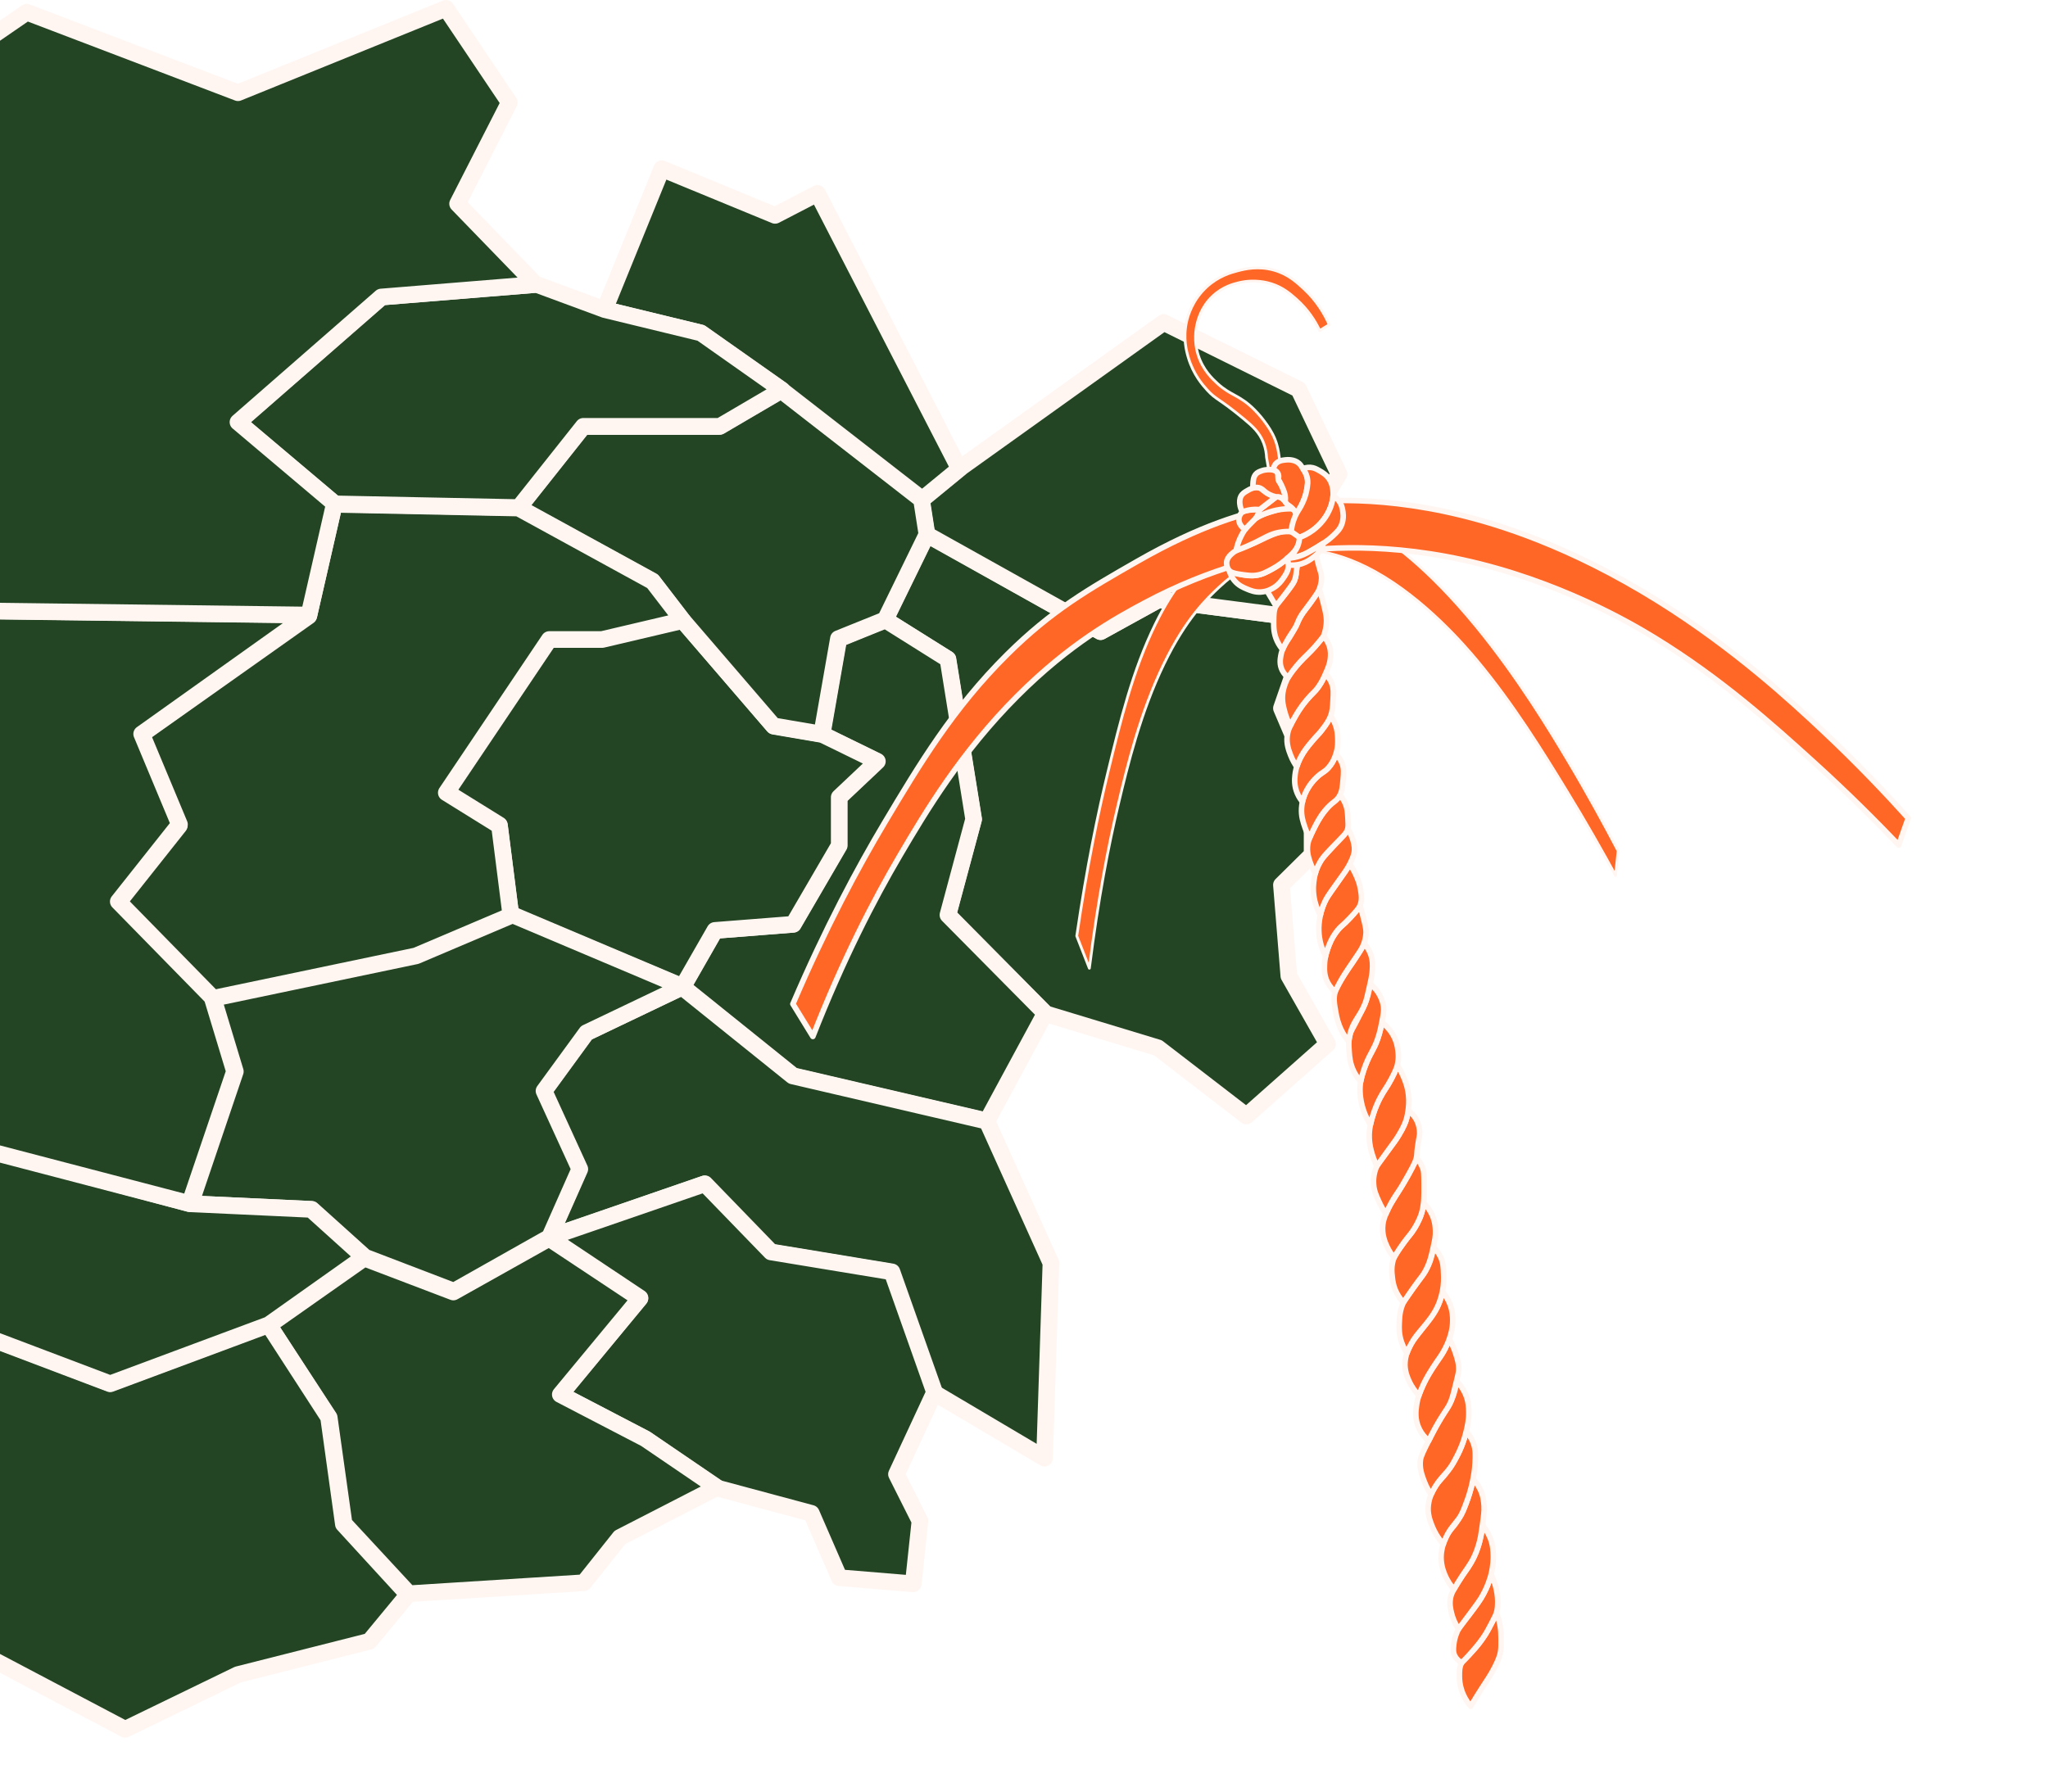 <svg width="737" height="645" viewBox="0 0 737 645" fill="none" xmlns="http://www.w3.org/2000/svg">
<path d="M472.182 223.07L461.147 254.929L472.182 280.83V307.63L461.147 318.541L463.812 351.259L477.749 375.791L448.543 401.692L416.691 377.16L376.195 364.88L341.03 329.438L350.321 294.908L341.03 237.201L318.469 223.07L333.522 192.23L396.07 227.364L416.946 215.836L472.182 223.07Z" fill="#244523" stroke="#FFF6F2" stroke-width="6" stroke-linejoin="round"/>
<path d="M344.904 168.911L331.513 179.857L333.474 192.391L396.035 227.339L416.915 215.872L472.164 223.067L469.811 190.523L481.868 170.633L467.341 140.131L418.758 116.062L344.904 168.911Z" fill="#244523" stroke="#FFF6F2" stroke-width="6" stroke-linejoin="round"/>
<path d="M318.673 223.174L301.853 229.978L295.843 264.386L315.492 274.029L301.853 286.967V304.312L285.403 332.679L257.324 334.889L245.694 355.261L285.403 387.204L355.202 403.477L376.139 364.703L341.133 329.331L350.382 294.869L341.133 237.277L318.673 223.174Z" fill="#244523" stroke="#FFF6F2" stroke-width="6" stroke-linejoin="round"/>
<path d="M245.427 355.277L210.85 371.819L195.576 392.789L208.425 420.922L197.571 445.474L253.464 426.168L277.187 450.706L320.604 457.883L335.897 501.19L375.891 524.87L378.199 454.623L355.18 403.575L285.225 387.275L245.427 355.277Z" fill="#244523" stroke="#FFF6F2" stroke-width="6" stroke-linejoin="round"/>
<path d="M197.635 445.4L230.301 467.193L201.675 501.949L232.301 517.959L258.105 535.619L291.967 544.717L302.045 567.893L328.653 570.094L331.064 547.482L322.614 530.64L336.319 501.131L320.986 457.813L277.457 450.633L253.674 426.089L197.635 445.4Z" fill="#244523" stroke="#FFF6F2" stroke-width="6" stroke-linejoin="round"/>
<path d="M197.601 445.727L163.142 465.046L131.074 452.838L96.712 477.001L118.47 510.263L123.821 548.461L147.166 573.665L210.107 569.702L223.083 553.398L258.052 535.426L232.257 517.868L201.639 501.95L230.257 467.394L197.601 445.727Z" fill="#244523" stroke="#FFF6F2" stroke-width="6" stroke-linejoin="round"/>
<path d="M245.575 355.277L183.781 329.224L179.682 296.928L160.562 285.06L197.587 229.992H216.57L245.575 223.174L278.521 261.417L295.974 264.391L315.723 274.035L302.015 286.975V304.322L285.483 332.693L257.263 334.903L245.575 355.277Z" fill="#244523" stroke="#FFF6F2" stroke-width="6" stroke-linejoin="round"/>
<path d="M245.486 223.087L234.739 209.086L186.651 182.703L209.786 153.511H258.793L281.029 140.46L331.619 179.801L333.573 192.357L318.566 223.087L301.723 229.88L295.704 264.233L278.313 261.264L245.486 223.087Z" fill="#244523" stroke="#FFF6F2" stroke-width="6" stroke-linejoin="round"/>
<path d="M281.189 140.336L252.098 119.82L217.545 111.424L238.16 60.723L278.918 77.516L294.208 69.601L345.244 168.754L331.873 179.735L281.189 140.336Z" fill="#244523" stroke="#FFF6F2" stroke-width="6" stroke-linejoin="round"/>
<path d="M131.308 452.497L112.215 435.303L68.564 433.278L84.68 385.679L76.612 358.976L149.932 343.593L183.987 329.095L245.694 355.181L211.071 371.717L195.776 392.68L208.643 420.805L197.774 445.348L163.346 464.769L131.308 452.497Z" fill="#244523" stroke="#FFF6F2" stroke-width="6" stroke-linejoin="round"/>
<path d="M76.233 359.443L42.474 324.985L64.496 297.22L50.6 264.573L111.091 221.758L120.296 181.52L186.597 182.861L234.899 209.325L245.694 223.368L216.666 230.195H197.666L160.61 285.336L179.747 297.22L183.849 329.559L149.717 344.058L76.233 359.443Z" fill="#244523" stroke="#FFF6F2" stroke-width="6" stroke-linejoin="round"/>
<path d="M217.669 111.448L193.127 102.376L137.379 106.905L85.727 152.01L120.501 181.369L186.717 182.709L209.926 153.457H259.088L281.395 140.378L252.266 119.85L217.669 111.448Z" fill="#244523" stroke="#FFF6F2" stroke-width="6" stroke-linejoin="round"/>
<path d="M-23.433 586.372L-44.718 559.685L-11.267 527.25V478.604L39.623 497.931L96.566 476.67L118.242 510.153L123.573 548.605L146.831 573.975L132.946 590.777L85.591 602.771L45.032 622.46L-23.433 586.372Z" fill="#244523" stroke="#FFF6F2" stroke-width="6" stroke-linejoin="round"/>
<path d="M-11.366 478.771L-79.212 481.913L-112 435.364L-95.225 390.386L-3.732 413.922L68.322 433.283L111.954 435.31L131.04 452.523L96.725 476.838L39.645 498.092L-11.366 478.771Z" fill="#244523" stroke="#FFF6F2" stroke-width="6" stroke-linejoin="round"/>
<path d="M-95.603 390.391L-103.761 348.452L-67.345 300.8L-59.54 253.98L-23.986 219.603L111.13 221.332L50.985 264.184L64.575 296.751L42.572 324.505L76.302 358.95L84.381 385.645L68.242 433.229L-95.603 390.391Z" fill="#244523" stroke="#FFF6F2" stroke-width="6" stroke-linejoin="round"/>
<path d="M-23.613 219.676L-89.344 179.688L-48.692 122.67L-65.125 55.845L9.624 4.392L85.645 33.37L160.531 3.001L183.283 36.875L164.679 73.331L192.83 102.388L137.193 106.91L85.645 151.942L120.35 181.253L111.175 221.388L-23.613 219.676Z" fill="#244523" stroke="#FFF6F2" stroke-width="6" stroke-linejoin="round"/>
<g filter="url(#filter0_d_316_4828)">
<path d="M529.26 610.168C528.369 609.124 527.351 607.704 526.56 605.896C525.966 604.553 525.201 602.314 525.189 599.443C525.182 597.542 525.171 596.157 525.971 594.512C526.921 592.554 527.877 592.571 530.682 589.433C531.175 588.886 532.894 586.933 534.598 584.197C535.586 582.609 536.292 581.21 536.875 580.047C537.575 578.649 538.118 577.454 538.502 576.561C538.993 577.748 539.477 579.212 539.8 580.928C540.161 582.857 540.175 584.336 540.193 586.151C540.209 588.303 540.221 589.379 539.949 590.791C539.767 591.743 539.397 593.144 537.927 596.041C536.41 599.019 535.263 600.562 533.027 604.049C532.124 605.46 530.807 607.555 529.264 610.156L529.26 610.168Z" fill="#FF6726" stroke="#FFF6F2" stroke-width="2" stroke-linejoin="round"/>
<path d="M525.971 594.513C525.313 594.124 524.279 593.392 523.613 592.179C522.854 590.792 522.977 589.508 523.156 587.916C523.475 585.099 524.528 582.988 524.883 582.319C525.854 580.476 526.503 580.036 528.844 577.025C529.37 576.354 531.465 573.661 532.873 571.421C534.066 569.521 535.58 566.639 536.59 562.723C537.597 564.745 538.143 566.557 538.455 567.939C538.995 570.341 538.996 572.17 538.989 572.637C538.974 573.875 538.957 575.062 538.503 576.567C538.343 577.101 538.129 577.672 536.876 580.053C535.752 582.188 535.192 583.252 534.599 584.204C533.237 586.391 531.98 587.892 530.683 589.44C529.506 590.848 527.949 592.593 525.972 594.519L525.971 594.513Z" fill="#FF6726" stroke="#FFF6F2" stroke-width="2" stroke-linejoin="round"/>
<path d="M524.883 582.319C523.394 580.13 522.711 578.123 522.373 576.752C521.988 575.192 521.491 573.186 522.073 570.698C522.4 569.322 523.191 568.021 524.758 565.477C527.254 561.44 527.842 561.235 529.354 558.499C530.091 557.163 531.179 555.012 532.049 552.288C532.976 549.381 533.334 546.865 533.466 545.007C534.311 545.991 535.42 547.496 536.241 549.512C537.305 552.125 537.369 554.314 537.401 556.093C537.418 556.769 537.435 559.353 536.591 562.729C536.31 563.856 535.367 567.333 532.874 571.426C532.316 572.344 531.154 573.918 528.845 577.03C527.196 579.263 525.818 581.088 524.884 582.325L524.883 582.319Z" fill="#FF6726" stroke="#FFF6F2" stroke-width="2" stroke-linejoin="round"/>
<path d="M523.198 568.059C522.184 566.896 520.871 565.124 519.904 562.747C519.382 561.458 518.381 558.93 518.627 555.508C518.681 554.802 518.909 552.248 520.446 549.143C521.884 546.224 522.791 546.232 524.904 542.745C526.538 540.043 527.345 537.814 528.104 535.704C528.826 533.697 529.563 531.232 530.089 528.384C530.788 529.119 531.728 530.256 532.512 531.784C533.785 534.259 533.961 536.422 534.072 537.986C534.2 539.843 533.959 541.586 533.465 545.001C532.972 548.427 532.726 550.143 532.048 552.283C531.528 553.918 530.872 555.992 529.353 558.493C527.981 560.744 527.15 561.626 524.757 565.471C524.079 566.562 523.546 567.464 523.198 568.059Z" fill="#FF6726" stroke="#FFF6F2" stroke-width="2" stroke-linejoin="round"/>
<path d="M519.376 551.784C517.165 549.272 515.983 546.888 515.335 545.234C514.572 543.276 513.631 540.894 514.006 537.696C514.364 534.631 515.725 532.359 516.508 531.087C517.934 528.759 518.629 528.693 520.928 525.56C521.442 524.863 522.988 522.705 524.444 519.884C525.522 517.797 526.79 514.879 527.655 511.236C528.458 512.133 529.557 513.589 530.266 515.585C531.073 517.867 530.976 519.77 530.838 522.64C530.717 525.142 530.359 527.034 530.103 528.381C529.397 532.075 528.43 534.833 528.117 535.702C526.855 539.196 526.224 540.941 524.917 542.742C523.273 545.002 521.907 546.158 520.459 549.14C519.925 550.234 519.595 551.162 519.396 551.78L519.376 551.784Z" fill="#FF6726" stroke="#FFF6F2" stroke-width="2" stroke-linejoin="round"/>
<path d="M514.987 533.971C514.243 532.856 513.273 531.203 512.48 529.081C511.717 527.044 510.77 524.551 511.151 521.543C511.338 520.113 512.258 518.256 514.102 514.608C515.165 512.507 516.457 509.961 518.56 506.42C520.848 502.565 521.284 502.275 522.159 500.358C523.508 497.398 523.978 494.813 524.155 493.098C525.164 494.115 526.579 495.802 527.525 498.177C528.457 500.505 528.523 502.435 528.569 504.099C528.645 506.976 528.142 509.136 527.641 511.233C526.694 515.194 525.282 518.226 524.429 519.881C523.163 522.338 522.428 523.769 520.913 525.557C519.29 527.471 518.031 528.608 516.494 531.084C515.757 532.269 515.272 533.292 514.98 533.966L514.987 533.971Z" fill="#FF6726" stroke="#FFF6F2" stroke-width="2" stroke-linejoin="round"/>
<path d="M514.109 514.607C513.074 513.712 511.612 512.224 510.613 510.054C509.073 506.723 509.499 503.701 509.785 501.704C510.178 498.918 511.091 496.866 512.007 494.796C513.219 492.068 514.529 490.008 515.561 488.4C517.545 485.306 518.602 484.267 520.051 481.407C520.778 479.971 521.262 478.747 521.56 477.914C522.644 479.901 523.33 481.654 523.77 482.985C524.52 485.255 525.112 487.092 524.927 489.544C524.88 490.136 524.638 491.132 524.162 493.096C523.206 497.003 522.729 498.961 522.166 500.357C521.28 502.561 520.648 503.06 518.567 506.418C517.405 508.301 515.796 511.071 514.109 514.607Z" fill="#FF6726" stroke="#FFF6F2" stroke-width="2" stroke-linejoin="round"/>
<path d="M510.598 498.272C509.574 497.207 508.172 495.512 507.109 493.18C506.428 491.684 505.418 489.42 505.614 486.372C505.794 483.579 506.869 481.515 507.749 479.856C508.609 478.245 508.979 478.012 512.184 473.799C516.147 468.594 516.868 467.243 517.315 466.317C518.376 464.093 518.846 462.169 519.078 460.921C519.909 461.903 520.972 463.382 521.751 465.349C522.767 467.926 522.789 470.071 522.79 471.244C522.794 474.263 522.022 476.571 521.567 477.914C521.042 479.448 520.485 480.562 520.058 481.407C518.737 484.019 518.038 484.569 515.568 488.4C513.317 491.883 512.286 494.198 512.014 494.795C511.366 496.212 510.906 497.415 510.605 498.271L510.598 498.272Z" fill="#FF6726" stroke="#FFF6F2" stroke-width="2" stroke-linejoin="round"/>
<path d="M506.297 483.013C505.664 482.064 504.877 480.677 504.299 478.91C503.436 476.273 503.462 474.124 503.526 472.469C503.623 470.027 503.716 467.637 505.036 464.823C505.25 464.364 505.482 463.93 508.71 459.461C512.092 454.773 512.176 454.781 512.716 453.917C513.908 452.006 515.315 449.064 515.81 444.875C516.593 445.623 517.645 446.807 518.42 448.444C519.359 450.428 519.425 452.083 519.524 454.703C519.577 456.057 519.64 458.162 519.078 460.921C518.498 463.734 517.566 465.795 517.315 466.317C515.916 469.308 514.131 471.463 512.184 473.799C510.057 476.351 509.049 477.472 507.749 479.856C507.034 481.166 506.573 482.286 506.298 483.019L506.297 483.013Z" fill="#FF6726" stroke="#FFF6F2" stroke-width="2" stroke-linejoin="round"/>
<path d="M505.036 464.822C504.333 464.059 503.453 462.957 502.691 461.515C501.454 459.163 501.2 457.137 501.059 455.91C500.836 453.985 500.553 451.526 501.667 448.67C502.148 447.434 503.181 446.023 505.247 443.201C507.467 440.166 507.773 440.151 508.985 438.198C510.713 435.407 511.368 433.367 511.547 432.785C512.011 431.261 512.211 429.946 512.296 428.989C513.031 429.701 513.994 430.766 514.817 432.209C516.413 435.003 516.54 437.545 516.594 438.905C516.674 440.911 516.368 442.289 515.803 444.875C515.089 448.133 514.5 450.818 512.709 453.917C511.78 455.529 511.567 455.449 508.704 459.461C507.082 461.734 505.83 463.61 505.029 464.823L505.036 464.822Z" fill="#FF6726" stroke="#FFF6F2" stroke-width="2" stroke-linejoin="round"/>
<path d="M501.673 448.663C500.885 447.736 499.881 446.353 499.06 444.533C498.407 443.088 497.174 440.253 497.659 436.592C497.932 434.524 498.644 433.04 499.701 430.833C500.333 429.521 500.593 429.206 503.206 424.94C505.084 421.87 506.043 420.309 506.774 418.974C507.67 417.329 508.71 415.26 509.717 412.809C510.498 413.659 511.513 414.984 512.106 416.793C512.359 417.568 512.466 418.212 512.489 422.31C512.522 427.046 512.399 428.213 512.301 428.977C512.141 430.211 511.999 431.308 511.551 432.773C511.382 433.331 510.729 435.377 508.989 438.186C507.687 440.285 507.104 440.674 505.252 443.189C504.335 444.439 503.05 446.288 501.672 448.658L501.673 448.663Z" fill="#FF6726" stroke="#FFF6F2" stroke-width="2" stroke-linejoin="round"/>
<path d="M498.712 432.961C497.995 431.886 497.076 430.37 496.221 428.473C495.206 426.216 494.474 424.628 494.319 422.354C494.248 421.329 494.101 418.706 495.489 415.694C496.069 414.436 496.314 414.426 499.432 410.223C501.348 407.64 502.328 406.317 503.354 404.632C505.188 401.621 505.782 399.9 506.041 399.074C506.474 397.679 506.661 396.49 506.755 395.659C507.569 396.273 508.787 397.349 509.692 398.986C509.893 399.343 510.752 400.954 510.886 403.304C510.974 404.776 510.688 405.135 510.228 408.319C509.748 411.665 510.034 411.418 509.705 412.817C509.516 413.614 509.174 414.74 506.762 418.982C505.072 421.957 504.23 423.441 503.194 424.948C501.809 426.966 500.883 428.442 499.689 430.841C499.243 431.734 498.914 432.471 498.7 432.969L498.712 432.961Z" fill="#FF6726" stroke="#FFF6F2" stroke-width="2" stroke-linejoin="round"/>
<path d="M495.49 415.7C494.94 414.601 494.298 413.137 493.771 411.35C493.411 410.129 492.823 408.117 492.742 405.516C492.634 402.263 493.37 399.787 493.996 397.662C494.813 394.909 495.853 392.682 496.6 391.248C498.163 388.257 499.094 387.47 500.725 384.32C501.789 382.269 502.463 380.534 502.862 379.414C503.495 380.397 504.31 381.796 505.059 383.556C505.656 384.96 506.571 387.156 506.886 390.181C507.148 392.683 506.894 394.658 506.756 395.665C506.643 396.504 506.481 397.644 506.042 399.079C505.802 399.857 505.216 401.588 503.355 404.638C502.341 406.309 501.718 407.093 499.433 410.229C498.501 411.51 497.139 413.389 495.49 415.7Z" fill="#FF6726" stroke="#FFF6F2" stroke-width="2" stroke-linejoin="round"/>
<path d="M493.154 400.858C492.334 399.549 491.346 397.714 490.589 395.406C489.195 391.118 489.405 387.64 489.456 386.919C489.704 383.625 490.672 381.221 491.675 378.71C493.293 374.67 494.403 373.773 495.767 369.924C496.647 367.451 497.065 365.351 497.277 363.95C498.427 364.836 499.903 366.209 501.1 368.175C502.586 370.618 502.907 372.79 503.063 373.907C503.203 374.932 503.461 376.901 502.86 379.403C502.758 379.836 502.432 381.095 500.723 384.309C498.787 387.945 498.352 387.926 496.599 391.238C495.802 392.747 494.827 394.951 493.994 397.651C493.596 398.934 493.33 400.03 493.152 400.847L493.154 400.858Z" fill="#FF6726" stroke="#FFF6F2" stroke-width="2" stroke-linejoin="round"/>
<path d="M489.653 385.318C488.905 384.457 487.923 383.165 487.106 381.446C485.85 378.794 485.65 376.529 485.513 374.471C485.342 371.986 485.237 370.417 485.823 368.338C486.216 366.95 486.5 366.816 488.735 362.426C490.069 359.805 490.743 358.497 491.256 357.205C491.908 355.581 492.697 353.174 493.073 350.061C493.748 350.621 494.65 351.461 495.504 352.612C497.449 355.244 497.818 357.726 497.893 358.269C498.098 359.781 497.823 361.177 497.286 363.96C496.931 365.796 496.569 367.633 495.776 369.934C494.39 373.932 493.312 374.734 491.684 378.72C491.071 380.219 490.261 382.467 489.654 385.324L489.653 385.318Z" fill="#FF6726" stroke="#FFF6F2" stroke-width="2" stroke-linejoin="round"/>
<path d="M485.389 371.008C484.624 370.054 483.677 368.722 482.815 367.022C481.476 364.363 481.024 362.153 480.762 360.706C480.148 357.34 479.799 355.438 480.461 352.97C480.866 351.461 481.861 349.872 483.865 346.701C485.536 344.049 486.226 343.333 487.929 340.631C489.262 338.51 490.237 336.733 490.852 335.558C491.736 336.53 492.717 337.895 493.333 339.678C494.037 341.726 493.965 343.456 493.868 345.201C493.811 346.311 493.666 347.397 493.073 350.056C492.208 353.94 491.783 355.878 491.255 357.2C489.27 362.192 486.977 363.376 485.815 368.334C485.551 369.475 485.436 370.421 485.382 371.009L485.389 371.008Z" fill="#FF6726" stroke="#FFF6F2" stroke-width="2" stroke-linejoin="round"/>
<path d="M480.468 352.973C479.669 352.289 478.569 351.181 477.739 349.588C476.512 347.211 476.578 345.061 476.634 343.318C476.717 340.716 477.365 338.755 477.759 337.608C478.277 336.074 479.161 333.55 481.33 330.884C482.862 328.997 483.518 328.91 485.803 326.436C487.525 324.578 488.717 322.942 489.44 321.872C489.981 323.774 490.406 325.411 490.726 326.679C491.512 329.818 491.617 330.641 491.596 331.616C491.584 332.089 491.527 333.631 490.853 335.563C490.289 337.183 489.628 338.136 487.93 340.635C485.683 343.95 484.557 345.608 483.866 346.706C482.956 348.152 481.712 350.273 480.461 352.974L480.468 352.973Z" fill="#FF6726" stroke="#FFF6F2" stroke-width="2" stroke-linejoin="round"/>
<path d="M477.032 340.133C476.479 339.097 475.824 337.675 475.328 335.91C475.071 335.001 474.359 332.242 474.661 328.553C475.011 324.355 476.426 321.265 476.804 320.492C477.63 318.763 478.212 318.1 480.748 314.442C482.027 312.601 483.753 310.068 485.753 306.988C486.403 307.957 487.208 309.291 487.951 310.944C488.529 312.24 489.247 313.859 489.607 316.057C489.959 318.211 490.229 319.898 489.438 321.861C488.952 323.07 487.891 324.205 485.801 326.425C482.844 329.557 482.762 329.094 481.328 330.873C479.135 333.595 478.197 336.325 477.757 337.598C477.398 338.632 477.175 339.507 477.031 340.128L477.032 340.133Z" fill="#FF6726" stroke="#FFF6F2" stroke-width="2" stroke-linejoin="round"/>
<path d="M475.146 325.397C474.628 324.478 473.998 323.197 473.497 321.602C472.415 318.145 472.554 315.163 472.768 313.464C472.986 311.747 473.347 309.091 475.151 306.101C476.099 304.52 476.824 303.893 479.075 301.38C480.552 299.728 482.631 297.33 485.021 294.287C485.504 295.044 486.108 296.133 486.59 297.507C486.963 298.575 487.547 300.212 487.414 302.182C487.362 302.938 487.184 304.221 485.759 306.981C484.772 308.889 483.982 309.966 480.753 314.435C477.855 318.443 477.344 319.358 476.809 320.485C475.856 322.499 475.388 324.243 475.152 325.39L475.146 325.397Z" fill="#FF6726" stroke="#FFF6F2" stroke-width="2" stroke-linejoin="round"/>
<path d="M473.337 310.356C472.826 309.514 472.184 308.325 471.639 306.828C471.103 305.34 470.291 303.188 470.533 300.558C470.711 298.613 471.395 297.201 472.763 294.39C473.483 292.91 474.613 290.612 476.745 287.857C478.493 285.601 480.375 283.72 482.193 282.176C482.795 282.867 483.617 283.951 484.206 285.424C484.862 287.048 484.949 288.436 485.058 290.258C485.183 292.368 485.24 293.43 485.016 294.294C484.585 295.936 483.745 296.533 479.069 301.387C476.41 304.146 475.759 305.08 475.145 306.109C474.129 307.809 473.616 309.33 473.338 310.361L473.337 310.356Z" fill="#FF6726" stroke="#FFF6F2" stroke-width="2" stroke-linejoin="round"/>
<path d="M471.281 297.603C470.787 296.708 470.146 295.407 469.592 293.781C468.953 291.907 468.218 289.798 468.387 286.945C468.545 284.302 469.377 282.259 469.829 281.286C470.391 280.082 471.528 278.018 473.645 275.95C475.674 273.97 476.584 273.961 478.126 272.247C479.69 270.507 480.382 268.712 480.72 267.446C481.443 268.16 482.436 269.326 483.033 270.961C483.668 272.695 483.558 274.135 483.362 276.364C483.111 279.214 482.985 280.639 482.195 282.187C480.907 284.715 479.742 284.213 476.747 287.867C474.88 290.144 473.747 292.465 472.765 294.4C472.115 295.688 471.625 296.796 471.283 297.619L471.281 297.603Z" fill="#FF6726" stroke="#FFF6F2" stroke-width="2" stroke-linejoin="round"/>
<path d="M468.717 284.581C468.171 283.931 467.462 282.944 466.89 281.642C465.674 278.865 465.879 276.416 466.035 275.008C466.363 271.931 467.512 269.663 468.091 268.551C469.216 266.382 470.492 264.833 472.074 262.921C473.831 260.793 474.362 260.503 475.697 258.786C477.283 256.738 478.27 254.909 478.867 253.67C479.394 254.407 480.04 255.466 480.546 256.82C481.296 258.814 481.364 260.447 481.407 261.702C481.454 263.136 481.521 265.032 480.726 267.44C480.355 268.56 479.741 270.369 478.132 272.241C476.527 274.101 475.926 273.724 473.651 275.944C471.382 278.162 470.286 280.302 469.835 281.28C469.224 282.594 468.899 283.746 468.724 284.579L468.717 284.581Z" fill="#FF6726" stroke="#FFF6F2" stroke-width="2" stroke-linejoin="round"/>
<path d="M466.654 271.986C466 271.035 465.152 269.647 464.461 267.866C463.818 266.206 462.88 263.841 463.228 260.878C463.489 258.626 464.325 257.109 465.93 254.2C466.553 253.069 467.882 250.691 470.24 247.929C472.2 245.636 473.078 245.173 474.554 243.088C475.844 241.267 476.583 239.627 477.004 238.52C477.744 239.293 478.753 240.547 479.362 242.291C479.924 243.921 479.866 245.266 479.727 247.895C479.581 250.609 479.505 251.964 478.866 253.665C478.129 255.624 477.085 256.975 475.697 258.78C474.37 260.507 474.272 260.305 472.073 262.916C470.469 264.82 469.221 266.37 468.09 268.545C467.358 269.954 466.914 271.166 466.653 271.981L466.654 271.986Z" fill="#FF6726" stroke="#FFF6F2" stroke-width="2" stroke-linejoin="round"/>
<path d="M464.306 257.27C463.664 256.042 462.884 254.299 462.31 252.133C461.833 250.32 461.339 248.494 461.556 246.065C461.607 245.5 461.867 242.935 463.528 239.836C464.842 237.376 466.424 235.733 469.077 232.976C470.757 231.232 471.495 230.675 473.269 228.684C474.62 227.172 475.637 225.865 476.308 224.966C476.948 225.684 477.819 226.855 478.365 228.47C479 230.362 478.864 231.924 478.77 232.905C478.573 234.938 477.937 236.386 477.003 238.515C476.437 239.81 475.781 241.3 474.553 243.083C473.089 245.199 472.66 245.055 470.239 247.924C467.965 250.62 466.612 253.013 465.929 254.194C465.221 255.425 464.687 256.479 464.306 257.27Z" fill="#FF6726" stroke="#FFF6F2" stroke-width="2" stroke-linejoin="round"/>
<path d="M463.521 239.836C462.922 239.353 462.065 238.539 461.456 237.338C460.36 235.203 460.713 233.199 460.939 231.919C461.119 230.877 461.561 229.227 462.766 227.354C463.513 226.302 464.563 224.713 465.642 222.71C467.027 220.148 467.056 219.492 468.341 217.414C469.476 215.569 469.996 215.214 471.72 212.788C473.142 210.787 474.157 209.115 474.767 208.065C475.49 210.261 476.014 212.183 476.387 213.717C477.02 216.293 477.341 217.611 477.357 219.219C477.383 221.465 476.885 223.422 476.308 224.971C475.638 225.87 474.62 227.172 473.27 228.689C471.484 230.693 470.241 231.805 469.078 232.981C467.57 234.498 465.567 236.743 463.529 239.841L463.521 239.836Z" fill="#FF6726" stroke="#FFF6F2" stroke-width="2" stroke-linejoin="round"/>
<path d="M461.573 229.798C460.984 229.099 460.211 228.062 459.58 226.698C458.377 224.109 458.335 221.849 458.356 219.758C458.382 217.065 458.392 215.722 459.162 214.105C459.859 212.652 460.324 212.648 462.845 209.375C464.54 207.168 465.394 206.064 465.869 204.869C466.363 203.631 466.488 202.279 466.751 199.573C467.037 196.57 466.838 196.336 467.182 195.254C467.567 194.053 468.452 192.348 470.782 190.483C471.349 191.13 472.139 192.152 472.818 193.514C473.603 195.087 473.512 195.664 474.467 199.211C475.317 202.361 475.578 202.596 475.587 203.891C475.592 204.35 475.571 206.015 474.76 208.066C474.413 208.935 474.036 209.596 471.714 212.79C469 216.523 469.038 216.275 468.334 217.415C466.665 220.117 467.317 220.08 465.636 222.712C464.528 224.439 463.899 225.223 462.76 227.355C462.225 228.364 461.826 229.214 461.572 229.792L461.573 229.798Z" fill="#FF6726" stroke="#FFF6F2" stroke-width="2" stroke-linejoin="round"/>
<path d="M459.162 214.105C458.302 212.685 457.281 210.974 456.148 209.019C453.983 205.292 453.532 204.334 453.119 203.194C452.478 201.422 451.882 199.714 452.104 197.436C452.24 196.031 452.394 194.494 453.643 193.028C454.911 191.548 456.604 190.968 459.494 189.982C461.783 189.202 463.456 188.969 464.608 188.816C467.963 188.371 468.993 188.846 469.411 189.081C470.15 189.5 470.559 190.073 470.782 190.483C468.452 192.348 467.56 194.054 467.182 195.254C466.837 196.331 467.044 196.569 466.751 199.573C466.488 202.279 466.363 203.631 465.869 204.869C465.592 205.557 465.258 206.189 462.845 209.375C461.918 210.605 460.673 212.217 459.162 214.105Z" fill="#FF6726" stroke="#FFF6F2" stroke-width="2" stroke-linejoin="round"/>
<path d="M387.488 332.902C391.132 307.971 395.175 288.532 398.73 273.864C403.199 255.475 407.601 237.33 415.793 220.624C422.523 206.898 428.536 200.803 436.446 192.796C446.804 182.306 454.327 179.416 459.599 178.294C459.976 178.214 460.868 178.029 461.939 177.881C464.889 177.471 476.195 176.321 493.201 186.506C499.906 190.523 513.477 199.887 531.117 221.368C546.268 239.81 558.034 259.424 564.381 270.076C571.575 282.149 577.67 293.393 582.305 302.262L581.377 311.109C576.842 302.807 570.737 291.975 563.492 280.158C555.37 266.904 544.738 249.559 531.517 233.706C527.031 228.323 512.626 211.582 494.816 201.731C478.167 192.518 466.572 193.774 463.153 194.288C460.368 194.703 450.314 196.538 438.819 207.262C434.192 211.576 426.738 218.708 418.857 234.968C410.373 252.467 405.754 271.521 402.407 285.617C398.988 300.007 395.191 319.328 392.022 344.505L387.488 332.902Z" fill="#FF6726" stroke="#FFF6F2" stroke-linejoin="round"/>
<path d="M478.353 112.875C476.63 108.933 473.843 104.246 469.333 100.047C466.668 97.568 463.527 94.644 458.388 93.211C452.7 91.628 447.912 92.808 445.376 93.468C443.055 94.069 438.49 95.313 434.176 99.298C429.017 104.056 427.465 109.714 427.007 111.743C425.654 117.75 427.001 122.554 427.633 124.699C429.43 130.81 432.875 134.682 434.455 136.413C437.72 140.001 438.376 139.137 447.607 146.784C450.761 149.396 453.269 151.643 454.717 155.428C455.504 157.477 455.721 159.332 455.781 160.604C456.801 166.543 457.827 172.481 458.847 178.42L463.68 177.567C461.691 168.816 460.724 163.409 460.228 159.82C460.072 158.702 459.811 156.601 458.776 154.033C457.682 151.325 456.224 149.318 455.114 147.806C454.421 146.865 453.142 145.211 451.403 143.473C446.073 138.123 442.979 138.497 438.114 134.032C436.282 132.352 432.848 129.123 431.171 123.774C429.602 118.762 430.371 114.456 430.747 112.819C431.131 111.146 432.253 106.51 436.417 102.6C440.068 99.171 444.042 98.189 445.905 97.751C451.586 96.427 456.147 97.722 457.446 98.131C461.64 99.449 464.254 101.718 466.503 103.708C470.646 107.375 473.26 111.51 474.908 114.992L478.344 112.863L478.353 112.875Z" fill="#FF6726" stroke="#FFF6F2" stroke-linejoin="round"/>
<path d="M285.331 357.384C297.081 329.912 308.677 308.29 318.472 291.891C330.754 271.322 342.865 251.029 362.418 231.62C378.483 215.672 391.77 208.075 409.247 198.072C432.121 184.984 447.921 180.559 458.843 178.434C459.625 178.283 461.468 177.93 463.675 177.582C469.737 176.623 492.936 173.424 525.719 181.424C538.647 184.577 564.615 192.297 596.738 212.342C624.319 229.559 644.828 248.613 655.874 258.971C668.397 270.715 678.829 281.751 686.704 290.493L683.283 300.171C675.514 292.027 664.989 281.434 652.316 269.97C638.111 257.123 619.517 240.304 595.399 225.542C587.215 220.531 560.854 205.019 526.356 197.514C494.11 190.496 470.324 193.867 463.282 195.019C457.552 195.954 436.782 199.678 411.547 213.217C401.396 218.663 385 227.638 366.141 246.513C345.849 266.822 333.149 288.13 323.878 303.888C314.418 319.975 303.341 341.429 292.518 369.067L285.327 357.364L285.331 357.384Z" fill="#FF6726" stroke="#FFF6F2" stroke-width="2" stroke-linejoin="round"/>
<path d="M442.388 201.386C442.615 202.244 443.097 203.614 444.196 204.95C445.671 206.747 447.424 207.474 448.755 208.028C450.079 208.577 451.624 209.216 453.72 209.094C456.081 208.952 457.738 207.933 458.43 207.502C460.169 206.406 461.105 205.103 461.73 204.217C462.635 202.933 463.681 201.445 463.711 199.361C463.729 198.336 463.492 197.493 463.284 196.94C461.18 198.806 459.218 200.037 457.806 200.814C455.755 201.937 454.263 202.763 452.043 203.079C449.79 203.401 447.938 203.041 446.658 202.78C444.845 202.414 443.395 201.846 442.395 201.385L442.388 201.386Z" fill="#FF6726" stroke="#FFF6F2" stroke-width="2" stroke-linejoin="round"/>
<path d="M442.388 201.385C441.231 200.108 441.414 198.388 441.426 198.297C441.574 197.077 442.308 196.227 442.958 195.598C445.232 193.414 447.536 193.069 451.464 191.396C454.753 189.993 456.223 188.924 460.185 187.643C461.119 187.341 462.752 186.847 464.636 187.345C465.276 187.513 467.095 187.995 467.639 189.449C468.091 190.652 467.421 191.868 466.81 192.991C466.38 193.773 465.625 194.935 463.284 196.939C461.987 198.053 460.346 199.44 457.806 200.814C455.616 202.002 454.189 202.768 452.043 203.078C450.471 203.3 449.2 203.127 446.658 202.779C443.441 202.338 442.77 201.798 442.395 201.384L442.388 201.385Z" fill="#FF6726" stroke="#FFF6F2" stroke-width="2" stroke-linejoin="round"/>
<path d="M444.814 194.188C444.934 193.591 445.129 192.788 445.43 191.85C446.365 188.99 447.685 187.069 448.058 186.544C448.7 185.635 449.84 184.055 451.806 182.611C453.511 181.357 455.432 180.785 459.261 179.644C463.189 178.478 464.362 178.525 465.239 179.145C466.188 179.821 466.462 180.946 466.471 180.999C466.655 181.811 466.409 182.396 465.72 184.28C465.484 184.926 465.102 185.987 464.636 187.346C463.66 187.291 462.074 187.276 460.185 187.643C456.953 188.282 455.175 189.59 451.464 191.397C449.987 192.117 447.728 193.146 444.814 194.188Z" fill="#FF6726" stroke="#FFF6F2" stroke-width="2" stroke-linejoin="round"/>
<path d="M451.806 182.611L453.272 179.458C455.256 177.921 457.248 176.39 459.232 174.854C459.432 174.818 459.722 174.795 460.059 174.838C461.134 174.985 461.798 175.759 462.556 176.559C463.17 177.205 464.054 178.098 465.241 179.151C463.652 179.082 461.594 179.15 459.262 179.65C455.979 180.345 453.46 181.613 451.807 182.617L451.806 182.611Z" fill="#FF6726" stroke="#FFF6F2" stroke-width="2" stroke-linejoin="round"/>
<path d="M453.279 179.457C451.612 179.408 450.24 179.519 449.24 179.641C448.133 179.774 447.622 179.912 447.132 180.28C446.077 181.063 445.875 182.326 445.846 182.51C445.63 184.009 446.514 185.602 448.059 186.551C449.138 185.359 450.043 184.431 450.686 183.796C451.252 183.237 451.494 183.016 451.807 182.618C452.704 181.486 453.093 180.306 453.273 179.465L453.279 179.457Z" fill="#FF6726" stroke="#FFF6F2" stroke-width="2" stroke-linejoin="round"/>
<path d="M447.131 180.273C446.773 179.685 446.272 178.669 446.166 177.329C446.118 176.666 446.037 175.665 446.569 174.638C447.081 173.656 447.864 173.196 448.771 172.665C449.851 172.029 451.361 171.145 452.964 171.528C453.873 171.745 454.067 172.184 455.319 173.027C456.19 173.614 457.466 174.322 459.237 174.839L453.277 179.443C452.249 179.33 450.844 179.289 449.238 179.627C448.431 179.797 447.724 180.025 447.129 180.267L447.131 180.273Z" fill="#FF6726" stroke="#FFF6F2" stroke-width="2" stroke-linejoin="round"/>
<path d="M450.921 171.641C450.89 171.311 450.866 170.828 450.895 170.253C450.951 169.132 451.028 167.74 451.895 166.709C452.451 166.055 453.107 165.809 453.839 165.529C455.471 164.912 457.063 164.961 458.258 165.169C458.643 165.252 459.167 165.427 459.527 165.871C460.096 166.573 459.785 167.335 459.989 168.492C460.183 169.596 460.552 169.353 461.456 171.334C462.376 173.36 462.518 174.748 462.547 175.147C462.596 175.736 462.579 176.225 462.555 176.552C462.347 176.232 461.496 175.017 460.058 174.832C459.757 174.796 459.477 174.804 459.231 174.847C457.312 174.417 456.089 173.666 455.313 173.034C454.609 172.459 454.031 171.786 452.958 171.536C452.144 171.35 451.408 171.487 450.907 171.644L450.921 171.641Z" fill="#FF6726" stroke="#FFF6F2" stroke-width="2" stroke-linejoin="round"/>
<path d="M458.266 165.174C458.28 164.712 458.369 163.969 458.835 163.27C459.776 161.842 461.558 161.651 462.581 161.539C463.139 161.482 465.688 161.204 467.487 162.814C467.975 163.249 468.28 163.737 468.89 164.707C469.346 165.429 469.966 166.417 470.311 167.557C470.83 169.256 470.567 170.681 470.221 172.491C469.838 174.513 469.196 175.964 468.703 177.059C467.946 178.75 467.124 180.075 466.473 181.012C466.063 180.124 465.588 179.529 465.242 179.158C464.034 177.869 462.917 177.716 462.557 176.565C462.413 176.097 462.589 176.086 462.549 175.161C462.5 173.832 462.099 172.88 461.459 171.347C461.33 171.047 460.864 169.956 460.069 168.636C460.038 168.579 460.01 168.536 459.991 168.505C460.014 168.44 460.494 166.928 459.529 165.884C459.08 165.401 458.531 165.237 458.26 165.182L458.266 165.174Z" fill="#FF6726" stroke="#FFF6F2" stroke-width="2" stroke-linejoin="round"/>
<path d="M468.882 164.701C469.444 164.465 470.379 164.17 471.528 164.235C472.829 164.307 473.727 164.814 474.756 165.401C475.938 166.077 477.478 166.958 478.563 168.797C479.383 170.182 479.558 171.448 479.676 172.387C479.98 174.776 479.437 176.634 479.081 177.801C478.414 180.004 477.422 181.489 476.855 182.316C476.316 183.111 474.926 185.023 472.527 186.811C470.746 188.14 469.01 188.947 467.646 189.448L464.643 187.344C464.95 184.422 465.772 182.357 466.479 181.004C467.257 179.509 467.794 179.057 468.709 177.051C469.153 176.074 469.834 174.569 470.227 172.483C470.531 170.865 470.815 169.368 470.316 167.549C469.966 166.259 469.352 165.304 468.895 164.699L468.882 164.701Z" fill="#FF6726" stroke="#FFF6F2" stroke-width="2" stroke-linejoin="round"/>
<path d="M479.738 174.49C480.286 174.798 481.149 175.38 481.888 176.381C482.728 177.53 482.963 178.633 483.134 179.481C483.302 180.323 483.7 182.42 482.846 184.732C482.215 186.441 481.215 187.413 479.575 188.958C477.883 190.559 476.461 191.434 473.743 193.086C471.038 194.729 469.643 195.565 467.619 196.176C465.855 196.707 464.329 196.879 463.284 196.94C464.051 196.469 465.764 195.261 466.81 192.992C467.465 191.573 467.613 190.271 467.639 189.45C469.004 188.949 470.74 188.142 472.52 186.813C474.914 185.033 476.304 183.121 476.848 182.318C478.318 180.159 478.929 178.261 479.075 177.803C479.482 176.497 479.656 175.348 479.731 174.491L479.738 174.49Z" fill="#FF6726" stroke="#FFF6F2" stroke-width="2" stroke-linejoin="round"/>
<path d="M476.202 191.561C476.06 192.114 475.802 192.908 475.297 193.772C474.448 195.218 473.384 196.023 472.329 196.806C471.462 197.446 470.317 198.299 468.566 198.868C466.616 199.507 464.865 199.487 463.705 199.362L463.278 196.941C465.174 196.846 466.645 196.484 467.612 196.176C469.566 195.557 471.03 194.689 473.736 193.087C474.791 192.462 475.642 191.921 476.202 191.561Z" fill="#FF6726" stroke="#FFF6F2" stroke-width="2" stroke-linejoin="round"/>
</g>
<defs>
<filter id="filter0_d_316_4828" x="280.327" y="91.922" width="411.377" height="527.246" filterUnits="userSpaceOnUse" color-interpolation-filters="sRGB">
<feFlood flood-opacity="0" result="BackgroundImageFix"/>
<feColorMatrix in="SourceAlpha" type="matrix" values="0 0 0 0 0 0 0 0 0 0 0 0 0 0 0 0 0 0 127 0" result="hardAlpha"/>
<feOffset dy="4"/>
<feGaussianBlur stdDeviation="2"/>
<feComposite in2="hardAlpha" operator="out"/>
<feColorMatrix type="matrix" values="0 0 0 0 0 0 0 0 0 0 0 0 0 0 0 0 0 0 0.25 0"/>
<feBlend mode="normal" in2="BackgroundImageFix" result="effect1_dropShadow_316_4828"/>
<feBlend mode="normal" in="SourceGraphic" in2="effect1_dropShadow_316_4828" result="shape"/>
</filter>
</defs>
</svg>
